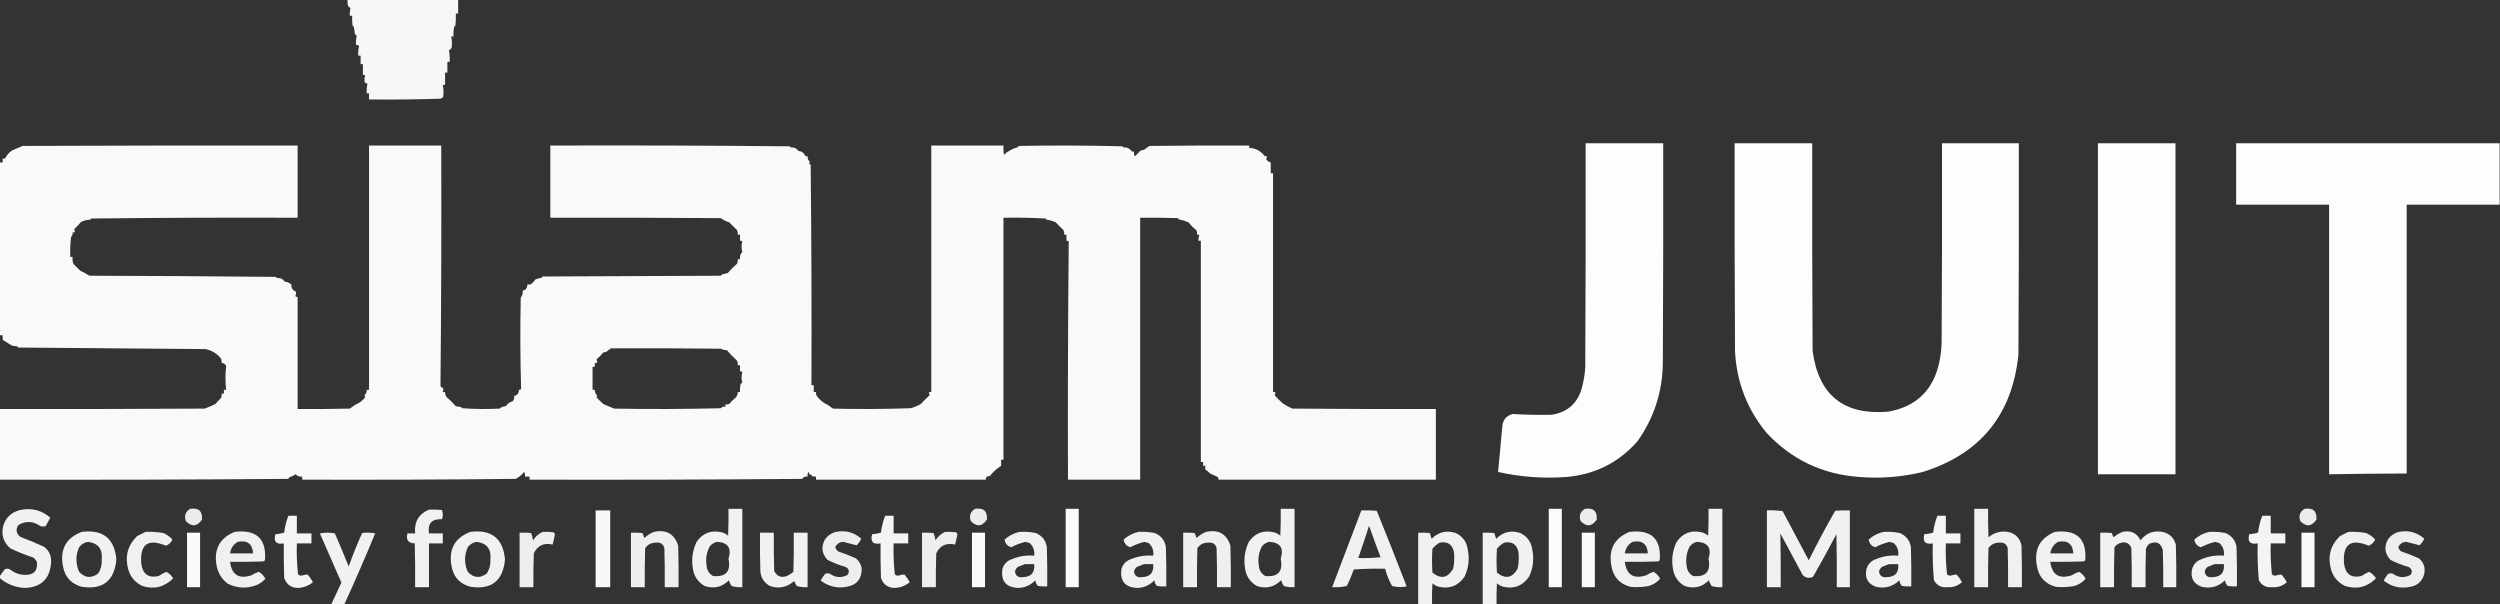 <?xml version="1.0" encoding="UTF-8"?>
<!DOCTYPE svg PUBLIC "-//W3C//DTD SVG 1.1//EN" "http://www.w3.org/Graphics/SVG/1.1/DTD/svg11.dtd">
<svg xmlns="http://www.w3.org/2000/svg" version="1.1" width="3255px" height="787px" style="shape-rendering:geometricPrecision; text-rendering:geometricPrecision; image-rendering:optimizeQuality; fill-rule:evenodd; clip-rule:evenodd" xmlns:xlink="http://www.w3.org/1999/xlink">
<rect width="100%" height="100%" fill="#333333" stroke="none"/>
<g><path style="opacity:0.958" fill="#fff" d="M 452.5,-0.5 C 500.5,-0.5 548.5,-0.5 596.5,-0.5C 596.5,5.5 596.5,11.5 596.5,17.5C 595.5,17.5 594.5,17.5 593.5,17.5C 593.666,22.844 593.499,28.177 593,33.5C 592.586,33.957 592.086,34.291 591.5,34.5C 590.508,38.783 590.174,43.116 590.5,47.5C 589.5,47.5 588.5,47.5 587.5,47.5C 588.496,52.463 588.663,57.463 588,62.5C 587.1,63.77 585.934,64.77 584.5,65.5C 585.448,70.435 585.781,75.435 585.5,80.5C 584.5,80.5 583.5,80.5 582.5,80.5C 582.5,85.167 582.5,89.833 582.5,94.5C 581.5,94.5 580.5,94.5 579.5,94.5C 579.5,99.833 579.5,105.167 579.5,110.5C 578.5,110.5 577.5,110.5 576.5,110.5C 577.509,115.796 577.676,121.129 577,126.5C 575.795,127.071 574.628,127.738 573.5,128.5C 542.507,129.5 511.507,129.833 480.5,129.5C 480.5,126.833 480.5,124.167 480.5,121.5C 479.5,121.5 478.5,121.5 477.5,121.5C 477.203,117.233 477.536,113.066 478.5,109C 477.234,108.691 476.067,108.191 475,107.5C 474.259,104.438 474.425,101.438 475.5,98.5C 474.675,97.614 473.675,97.281 472.5,97.5C 472.5,92.833 472.5,88.167 472.5,83.5C 471.5,83.5 470.5,83.5 469.5,83.5C 469.5,79.833 469.5,76.167 469.5,72.5C 468.5,72.5 467.5,72.5 466.5,72.5C 466.203,68.233 466.536,64.066 467.5,60C 466.437,58.812 465.103,58.312 463.5,58.5C 463.234,54.429 463.567,50.429 464.5,46.5C 463.758,45.713 462.925,45.047 462,44.5C 461.824,41.118 461.324,37.785 460.5,34.5C 459.914,34.291 459.414,33.957 459,33.5C 458.501,29.179 458.334,24.846 458.5,20.5C 457.5,20.5 456.5,20.5 455.5,20.5C 455.249,17.091 455.583,13.758 456.5,10.5C 455.066,9.77 453.9,8.77 453,7.5C 452.503,4.854 452.336,2.187 452.5,-0.5 Z"/></g>
<g><path style="opacity:0.987" fill="#fff" d="M 2064.5,186.5 C 2098.17,186.5 2131.83,186.5 2165.5,186.5C 2165.67,282.167 2165.5,377.834 2165,473.5C 2164.37,510.719 2153.37,544.386 2132,574.5C 2107.56,602.305 2076.72,617.805 2039.5,621C 2009.49,623.232 1979.82,621.065 1950.5,614.5C 1952.42,594.852 1954.26,575.186 1956,555.5C 1956.6,546.787 1961.1,541.287 1969.5,539C 1986.46,540.072 2003.46,540.406 2020.5,540C 2041.63,536.545 2054.79,524.378 2060,503.5C 2062.09,495.288 2063.42,486.955 2064,478.5C 2064.5,381.167 2064.67,283.834 2064.5,186.5 Z"/></g>
<g><path style="opacity:0.99" fill="#fff" d="M 2258.5,186.5 C 2292.17,186.5 2325.83,186.5 2359.5,186.5C 2359.33,276.501 2359.5,366.501 2360,456.5C 2367.53,514.362 2400.36,540.862 2458.5,536C 2495.07,529.434 2517.23,507.934 2525,471.5C 2526.71,463.254 2527.71,454.921 2528,446.5C 2528.5,359.834 2528.67,273.167 2528.5,186.5C 2561.83,186.5 2595.17,186.5 2628.5,186.5C 2628.67,278.167 2628.5,369.834 2628,461.5C 2620.03,539.952 2578.53,590.952 2503.5,614.5C 2476.21,621.124 2448.55,623.291 2420.5,621C 2372.66,617.494 2332.5,598.328 2300,563.5C 2274.76,532.8 2261.09,497.467 2259,457.5C 2258.5,367.167 2258.33,276.834 2258.5,186.5 Z"/></g>
<g><path style="opacity:0.991" fill="#fff" d="M 2731.5,186.5 C 2765.17,186.5 2798.83,186.5 2832.5,186.5C 2832.5,330.167 2832.5,473.833 2832.5,617.5C 2798.83,617.5 2765.17,617.5 2731.5,617.5C 2731.5,473.833 2731.5,330.167 2731.5,186.5 Z"/></g>
<g><path style="opacity:0.988" fill="#fff" d="M 3254.5,186.5 C 3254.5,213.167 3254.5,239.833 3254.5,266.5C 3214.17,266.5 3173.83,266.5 3133.5,266.5C 3133.5,383.167 3133.5,499.833 3133.5,616.5C 3099.83,616.586 3066.16,616.919 3032.5,617.5C 3032.5,500.5 3032.5,383.5 3032.5,266.5C 2992.17,266.5 2951.83,266.5 2911.5,266.5C 2911.5,239.833 2911.5,213.167 2911.5,186.5C 3025.83,186.5 3140.17,186.5 3254.5,186.5 Z"/></g>
<g><path style="opacity:0.971" fill="#fff" d="M -0.5,624.5 C -0.5,593.833 -0.5,563.167 -0.5,532.5C 88.501,532.667 177.501,532.5 266.5,532C 271.233,530.179 275.899,528.179 280.5,526C 282.678,523.323 285.011,520.823 287.5,518.5C 288.466,516.604 288.799,514.604 288.5,512.5C 289.5,512.5 290.5,512.5 291.5,512.5C 291.5,510.833 291.5,509.167 291.5,507.5C 292.5,507.5 293.5,507.5 294.5,507.5C 293.215,497.154 293.215,486.821 294.5,476.5C 293.25,473.951 291.25,472.618 288.5,472.5C 288.799,470.396 288.466,468.396 287.5,466.5C 282.222,460.127 275.556,456.127 267.5,454.5C 186.167,453.833 104.833,453.167 23.5,452.5C 23.291,451.914 22.957,451.414 22.5,451C 20.167,450.667 17.833,450.333 15.5,450C 11.399,447.586 7.399,445.086 3.5,442.5C 3.5,440.5 3.5,438.5 3.5,436.5C 2.167,436.5 0.833,436.5 -0.5,436.5C -0.5,434.5 -0.5,432.5 -0.5,430.5C 0.833,430.167 0.833,429.833 -0.5,429.5C -0.5,356.833 -0.5,284.167 -0.5,211.5C 0.833,211.5 2.167,211.5 3.5,211.5C 3.5,209.833 3.5,208.167 3.5,206.5C 4.5,206.5 5.5,206.5 6.5,206.5C 8.53,202.293 11.53,198.793 15.5,196C 20.167,194 24.833,192 29.5,190C 148.833,189.5 268.166,189.333 387.5,189.5C 387.5,220.833 387.5,252.167 387.5,283.5C 297.831,283.167 208.164,283.5 118.5,284.5C 118.291,285.086 117.957,285.586 117.5,286C 113.234,286.175 109.234,287.175 105.5,289C 102.683,292.318 99.683,295.485 96.5,298.5C 97.246,299.736 97.579,301.07 97.5,302.5C 96.5,302.5 95.5,302.5 94.5,302.5C 94.949,304.977 94.282,306.977 92.5,308.5C 91.502,317.141 91.169,325.808 91.5,334.5C 92.5,334.5 93.5,334.5 94.5,334.5C 94.183,337.572 94.516,340.572 95.5,343.5C 98.5,346.5 101.5,349.5 104.5,352.5C 108.695,354.405 112.695,356.572 116.5,359C 197.502,359.167 278.502,359.667 359.5,360.5C 359.709,361.086 360.043,361.586 360.5,362C 364.821,361.567 368.154,363.067 370.5,366.5C 373.974,367.099 376.974,368.432 379.5,370.5C 379.07,374.899 380.903,377.899 385,379.5C 385.687,381.568 385.52,383.568 384.5,385.5C 385.325,386.386 386.325,386.719 387.5,386.5C 387.5,435.167 387.5,483.833 387.5,532.5C 410.169,532.667 432.836,532.5 455.5,532C 457.833,530.333 460.167,528.667 462.5,527C 467.144,525.208 471.144,522.374 474.5,518.5C 475.645,517.224 475.645,515.891 474.5,514.5C 476.738,512.742 477.738,510.408 477.5,507.5C 478.5,507.5 479.5,507.5 480.5,507.5C 480.5,401.5 480.5,295.5 480.5,189.5C 511.833,189.5 543.167,189.5 574.5,189.5C 574.832,294.07 574.499,398.57 573.5,503C 575.061,503.941 576.395,505.108 577.5,506.5C 576.754,507.736 576.421,509.07 576.5,510.5C 577.5,510.5 578.5,510.5 579.5,510.5C 579.341,513.187 580.175,515.52 582,517.5C 586.167,521 590,524.833 593.5,529C 595.833,529.333 598.167,529.667 600.5,530C 600.957,530.414 601.291,530.914 601.5,531.5C 617.823,532.666 634.156,532.833 650.5,532C 652.682,529.988 655.349,528.988 658.5,529C 660.61,525.632 663.61,523.465 667.5,522.5C 669.173,520.477 669.84,518.144 669.5,515.5C 673.689,514.627 675.689,511.96 675.5,507.5C 676.675,507.719 677.675,507.386 678.5,506.5C 677.339,466.875 677.173,427.208 678,387.5C 680.212,384.998 681.045,381.998 680.5,378.5C 684.689,377.627 686.689,374.96 686.5,370.5C 688.199,370.66 689.866,370.494 691.5,370C 693.656,368.01 695.656,365.843 697.5,363.5C 700.167,362.833 702.833,362.167 705.5,361.5C 705.709,360.914 706.043,360.414 706.5,360C 783.833,359.667 861.167,359.333 938.5,359C 938.957,358.586 939.291,358.086 939.5,357.5C 942.167,356.833 944.833,356.167 947.5,355.5C 951.167,351.167 955.167,347.167 959.5,343.5C 960.466,341.604 960.799,339.604 960.5,337.5C 961.5,337.5 962.5,337.5 963.5,337.5C 962.899,333.71 963.899,330.544 966.5,328C 965.189,323.531 965.189,319.031 966.5,314.5C 965.675,313.614 964.675,313.281 963.5,313.5C 963.5,310.833 963.5,308.167 963.5,305.5C 962.5,305.5 961.5,305.5 960.5,305.5C 960.799,303.396 960.466,301.396 959.5,299.5C 956.124,296.158 952.791,292.825 949.5,289.5C 945.445,288.252 941.779,286.419 938.5,284C 864.501,283.5 790.501,283.333 716.5,283.5C 716.5,252.167 716.5,220.833 716.5,189.5C 820.502,189.167 924.502,189.5 1028.5,190.5C 1028.71,191.086 1029.04,191.586 1029.5,192C 1033.82,191.567 1037.15,193.067 1039.5,196.5C 1043.75,196.919 1046.75,199.086 1048.5,203C 1049.45,203.483 1050.45,203.649 1051.5,203.5C 1051.26,206.408 1052.26,208.742 1054.5,210.5C 1053.05,212.263 1053.38,213.597 1055.5,214.5C 1056.5,310.164 1056.83,405.831 1056.5,501.5C 1057.5,501.5 1058.5,501.5 1059.5,501.5C 1059.5,504.5 1059.5,507.5 1059.5,510.5C 1060.5,510.5 1061.5,510.5 1062.5,510.5C 1062.21,512.288 1062.55,513.955 1063.5,515.5C 1067.16,520.672 1071.83,524.506 1077.5,527C 1079.83,528.667 1082.17,530.333 1084.5,532C 1118.17,532.833 1151.84,532.667 1185.5,531.5C 1190.44,530.302 1195.11,528.302 1199.5,525.5C 1202.95,521.597 1206.61,517.93 1210.5,514.5C 1209.75,513.264 1209.42,511.93 1209.5,510.5C 1210.5,510.5 1211.5,510.5 1212.5,510.5C 1212.5,403.5 1212.5,296.5 1212.5,189.5C 1243.83,189.5 1275.17,189.5 1306.5,189.5C 1306.33,193.514 1306.5,197.514 1307,201.5C 1312.41,196.713 1318.58,193.379 1325.5,191.5C 1325.71,190.914 1326.04,190.414 1326.5,190C 1371.5,189.167 1416.5,189.333 1461.5,190.5C 1461.71,191.086 1462.04,191.586 1462.5,192C 1467.24,191.513 1470.91,193.18 1473.5,197C 1474.45,197.483 1475.45,197.649 1476.5,197.5C 1476.2,199.604 1476.53,201.604 1477.5,203.5C 1480.03,201.395 1482.36,199.061 1484.5,196.5C 1486.08,195.702 1487.74,195.202 1489.5,195C 1491.83,193.333 1494.17,191.667 1496.5,190C 1539.83,189.5 1583.17,189.333 1626.5,189.5C 1626.5,190.5 1626.5,191.5 1626.5,192.5C 1634.7,192.925 1641.37,196.425 1646.5,203C 1647.45,203.483 1648.45,203.649 1649.5,203.5C 1649.58,204.93 1649.25,206.264 1648.5,207.5C 1650.13,209.503 1652.13,210.836 1654.5,211.5C 1654.5,216.167 1654.5,220.833 1654.5,225.5C 1655.5,225.5 1656.5,225.5 1657.5,225.5C 1657.5,320.5 1657.5,415.5 1657.5,510.5C 1658.5,510.5 1659.5,510.5 1660.5,510.5C 1660.58,511.93 1660.25,513.264 1659.5,514.5C 1662.95,518.403 1666.61,522.07 1670.5,525.5C 1674.4,527.917 1678.4,530.083 1682.5,532C 1744.83,532.5 1807.17,532.667 1869.5,532.5C 1869.5,563.167 1869.5,593.833 1869.5,624.5C 1775.17,624.5 1680.83,624.5 1586.5,624.5C 1586.67,623.178 1586.34,622.011 1585.5,621C 1582.26,619.471 1578.93,617.971 1575.5,616.5C 1573.83,614.498 1571.83,612.831 1569.5,611.5C 1568.95,609.997 1568.95,608.331 1569.5,606.5C 1568.5,606.5 1567.5,606.5 1566.5,606.5C 1566.5,604.833 1566.5,603.167 1566.5,601.5C 1565.5,601.5 1564.5,601.5 1563.5,601.5C 1563.5,505.5 1563.5,409.5 1563.5,313.5C 1562.5,313.5 1561.5,313.5 1560.5,313.5C 1560.29,311.08 1560.63,308.747 1561.5,306.5C 1560.68,305.614 1559.68,305.281 1558.5,305.5C 1558.8,303.396 1558.47,301.396 1557.5,299.5C 1553.67,296.6 1550.33,293.267 1547.5,289.5C 1543.31,287.703 1538.98,286.37 1534.5,285.5C 1534.29,284.914 1533.96,284.414 1533.5,284C 1517.17,283.5 1500.84,283.333 1484.5,283.5C 1484.5,397.167 1484.5,510.833 1484.5,624.5C 1453.17,624.5 1421.83,624.5 1390.5,624.5C 1390.17,521.126 1390.5,417.793 1391.5,314.5C 1390.68,313.614 1389.68,313.281 1388.5,313.5C 1388.5,310.833 1388.5,308.167 1388.5,305.5C 1387.5,305.5 1386.5,305.5 1385.5,305.5C 1385.8,303.396 1385.47,301.396 1384.5,299.5C 1381.12,296.158 1377.79,292.825 1374.5,289.5C 1370.69,287.673 1366.69,286.506 1362.5,286C 1362.04,285.586 1361.71,285.086 1361.5,284.5C 1343.18,283.5 1324.85,283.167 1306.5,283.5C 1306.5,388.5 1306.5,493.5 1306.5,598.5C 1305.5,598.5 1304.5,598.5 1303.5,598.5C 1303.5,601.167 1303.5,603.833 1303.5,606.5C 1297.83,610.042 1292.83,614.542 1288.5,620C 1285.1,619.734 1283.43,621.234 1283.5,624.5C 1209.83,624.5 1136.17,624.5 1062.5,624.5C 1062.5,623.167 1062.5,621.833 1062.5,620.5C 1060.8,620.66 1059.13,620.494 1057.5,620C 1056.69,618.294 1055.36,617.461 1053.5,617.5C 1053.72,616.325 1053.39,615.325 1052.5,614.5C 1051.53,616.396 1051.2,618.396 1051.5,620.5C 1048.4,619.971 1046.06,620.971 1044.5,623.5C 926.169,624.5 807.835,624.833 689.5,624.5C 689.5,623.167 689.5,621.833 689.5,620.5C 687.5,620.5 685.5,620.5 683.5,620.5C 683.799,618.396 683.466,616.396 682.5,614.5C 679.344,618.212 675.677,621.212 671.5,623.5C 578.836,624.5 486.169,624.833 393.5,624.5C 393.5,623.167 393.5,621.833 393.5,620.5C 390.08,620.926 387.247,619.926 385,617.5C 382.437,619.133 379.603,620.466 376.5,621.5C 376.167,622.167 375.833,622.833 375.5,623.5C 250.168,624.5 124.835,624.833 -0.5,624.5 Z M 795.5,453.5 C 843.168,453.333 890.834,453.5 938.5,454C 940.962,455.216 943.629,455.882 946.5,456C 950.497,460.83 954.83,465.33 959.5,469.5C 960.466,471.396 960.799,473.396 960.5,475.5C 961.5,475.5 962.5,475.5 963.5,475.5C 963.5,478.167 963.5,480.833 963.5,483.5C 964.675,483.281 965.675,483.614 966.5,484.5C 965.189,489.031 965.189,493.531 966.5,498C 965.975,498.692 965.308,499.192 964.5,499.5C 963.511,503.107 963.177,506.774 963.5,510.5C 962.5,510.5 961.5,510.5 960.5,510.5C 960.659,513.187 959.825,515.52 958,517.5C 954.876,519.991 952.043,522.825 949.5,526C 947.866,526.494 946.199,526.66 944.5,526.5C 944.5,527.5 944.5,528.5 944.5,529.5C 942.023,529.051 940.023,529.717 938.5,531.5C 892.17,532.667 845.837,532.833 799.5,532C 794.833,530 790.167,528 785.5,526C 782.306,523.228 779.306,520.228 776.5,517C 777.022,516.439 777.355,515.772 777.5,515C 775.372,513.013 774.372,510.513 774.5,507.5C 773.5,507.5 772.5,507.5 771.5,507.5C 771.5,497.5 771.5,487.5 771.5,477.5C 772.5,477.5 773.5,477.5 774.5,477.5C 774.5,475.833 774.5,474.167 774.5,472.5C 775.5,472.5 776.5,472.5 777.5,472.5C 777.185,470.774 777.019,469.107 777,467.5C 780.175,464.957 783.009,462.124 785.5,459C 786.833,458.667 788.167,458.333 789.5,458C 791.575,456.432 793.575,454.932 795.5,453.5 Z"/></g>
<g><path style="opacity:0.905" fill="#fff" d="M 247.5,662.5 C 258.608,660.78 263.775,665.447 263,676.5C 256.749,685.687 249.749,686.354 242,678.5C 239.548,671.622 241.381,666.289 247.5,662.5 Z"/></g>

<g><path style="opacity:0.933" fill="#fff" d="M 948.5,662.5 C 954.5,662.5 960.5,662.5 966.5,662.5C 966.5,696.5 966.5,730.5 966.5,764.5C 961.733,764.809 957.066,764.309 952.5,763C 950.963,760.72 949.797,758.22 949,755.5C 940.123,764.438 929.623,766.938 917.5,763C 908.48,757.814 903.313,749.98 902,739.5C 900.157,727.59 901.823,716.256 907,705.5C 914.921,694.077 925.755,689.911 939.5,693C 942.698,693.848 945.531,695.348 948,697.5C 948.5,685.838 948.667,674.171 948.5,662.5 Z M 933.5,705.5 C 947.821,706.188 952.821,713.521 948.5,727.5C 951.805,744.023 945.139,751.523 928.5,750C 923.278,747.067 920.445,742.567 920,736.5C 918.555,727.684 919.888,719.351 924,711.5C 926.551,708.319 929.718,706.319 933.5,705.5 Z"/></g>
<g><path style="opacity:0.905" fill="#fff" d="M 1269.5,662.5 C 1280.61,660.78 1285.78,665.447 1285,676.5C 1278.75,685.687 1271.75,686.354 1264,678.5C 1261.55,671.622 1263.38,666.289 1269.5,662.5 Z"/></g>
<g><path style="opacity:0.98" fill="#fff" d="M 1387.5,662.5 C 1393.17,662.5 1398.83,662.5 1404.5,662.5C 1404.5,696.5 1404.5,730.5 1404.5,764.5C 1398.83,764.5 1393.17,764.5 1387.5,764.5C 1387.5,730.5 1387.5,696.5 1387.5,662.5 Z"/></g>
<g><path style="opacity:0.933" fill="#fff" d="M 1667.5,662.5 C 1673.5,662.5 1679.5,662.5 1685.5,662.5C 1685.5,696.5 1685.5,730.5 1685.5,764.5C 1680.73,764.809 1676.07,764.309 1671.5,763C 1669.96,760.72 1668.8,758.22 1668,755.5C 1659.12,764.438 1648.62,766.938 1636.5,763C 1627.48,757.814 1622.31,749.98 1621,739.5C 1619.16,727.59 1620.82,716.256 1626,705.5C 1633.92,694.077 1644.75,689.911 1658.5,693C 1661.7,693.848 1664.53,695.348 1667,697.5C 1667.5,685.838 1667.67,674.171 1667.5,662.5 Z M 1652.5,705.5 C 1666.82,706.188 1671.82,713.521 1667.5,727.5C 1670.81,744.023 1664.14,751.523 1647.5,750C 1642.28,747.067 1639.45,742.567 1639,736.5C 1637.56,727.684 1638.89,719.351 1643,711.5C 1645.55,708.319 1648.72,706.319 1652.5,705.5 Z"/></g>
<g><path style="opacity:0.98" fill="#fff" d="M 2016.5,662.5 C 2022.17,662.5 2027.83,662.5 2033.5,662.5C 2033.5,696.5 2033.5,730.5 2033.5,764.5C 2027.83,764.5 2022.17,764.5 2016.5,764.5C 2016.5,730.5 2016.5,696.5 2016.5,662.5 Z"/></g>
<g><path style="opacity:0.905" fill="#fff" d="M 2063.5,662.5 C 2074.61,660.78 2079.78,665.447 2079,676.5C 2072.75,685.687 2065.75,686.354 2058,678.5C 2055.55,671.622 2057.38,666.289 2063.5,662.5 Z"/></g>
<g><path style="opacity:0.933" fill="#fff" d="M 2224.5,662.5 C 2230.5,662.5 2236.5,662.5 2242.5,662.5C 2242.5,696.5 2242.5,730.5 2242.5,764.5C 2237.73,764.809 2233.07,764.309 2228.5,763C 2226.96,760.72 2225.8,758.22 2225,755.5C 2216.12,764.438 2205.62,766.938 2193.5,763C 2184.48,757.814 2179.31,749.98 2178,739.5C 2176.16,727.59 2177.82,716.256 2183,705.5C 2190.92,694.077 2201.75,689.911 2215.5,693C 2218.7,693.848 2221.53,695.348 2224,697.5C 2224.5,685.838 2224.67,674.171 2224.5,662.5 Z M 2209.5,705.5 C 2223.82,706.188 2228.82,713.521 2224.5,727.5C 2227.81,744.023 2221.14,751.523 2204.5,750C 2199.28,747.067 2196.45,742.567 2196,736.5C 2194.56,727.684 2195.89,719.351 2200,711.5C 2202.55,708.319 2205.72,706.319 2209.5,705.5 Z"/></g>
<g><path style="opacity:0.924" fill="#fff" d="M 2570.5,662.5 C 2576.5,662.5 2582.5,662.5 2588.5,662.5C 2588.33,674.838 2588.5,687.171 2589,699.5C 2597,692.869 2606.17,690.703 2616.5,693C 2625.18,695.679 2630.34,701.512 2632,710.5C 2632.5,728.497 2632.67,746.497 2632.5,764.5C 2626.5,764.5 2620.5,764.5 2614.5,764.5C 2614.67,747.497 2614.5,730.497 2614,713.5C 2612.47,708.311 2608.97,705.977 2603.5,706.5C 2597.47,706.361 2592.64,708.694 2589,713.5C 2588.5,730.497 2588.33,747.497 2588.5,764.5C 2582.5,764.5 2576.5,764.5 2570.5,764.5C 2570.5,730.5 2570.5,696.5 2570.5,662.5 Z"/></g>
<g><path style="opacity:0.905" fill="#fff" d="M 3000.5,662.5 C 3011.61,660.78 3016.78,665.447 3016,676.5C 3009.75,685.687 3002.75,686.354 2995,678.5C 2992.55,671.622 2994.38,666.289 3000.5,662.5 Z"/></g>
<g><path style="opacity:0.93" fill="#fff" d="M -0.5,752.5 C -0.5,751.833 -0.5,751.167 -0.5,750.5C 1.616,747.211 3.949,744.044 6.5,741C 8.5,740.333 10.5,740.333 12.5,741C 18.318,745.773 24.985,748.273 32.5,748.5C 44.176,748.661 49.343,742.994 48,731.5C 46.878,729.376 45.378,727.543 43.5,726C 33.219,722.602 23.219,718.602 13.5,714C 4.76,706.448 1.594,696.948 4,685.5C 7.242,673.926 14.742,666.759 26.5,664C 41.265,660.941 54.265,664.274 65.5,674C 63.5,677.667 61.5,681.333 59.5,685C 57.167,685.667 54.833,685.667 52.5,685C 43.21,678.411 33.71,677.911 24,683.5C 20.129,689.441 20.962,694.607 26.5,699C 36.996,702.943 47.329,707.277 57.5,712C 64.184,717.203 67.184,724.036 66.5,732.5C 65.008,753.823 53.508,764.823 32,765.5C 19.664,764.78 8.831,760.447 -0.5,752.5 Z"/></g>
<g><path style="opacity:0.932" fill="#fff" d="M 558.5,663.5 C 564.176,663.334 569.843,663.501 575.5,664C 576.833,668 576.833,672 575.5,676C 562.31,675.354 556.643,681.521 558.5,694.5C 564.5,694.5 570.5,694.5 576.5,694.5C 576.5,698.833 576.5,703.167 576.5,707.5C 570.5,707.5 564.5,707.5 558.5,707.5C 558.5,726.5 558.5,745.5 558.5,764.5C 552.5,764.5 546.5,764.5 540.5,764.5C 540.667,745.497 540.5,726.497 540,707.5C 531.529,707.262 528.362,702.929 530.5,694.5C 533.833,694.5 537.167,694.5 540.5,694.5C 539.131,679.535 545.131,669.202 558.5,663.5 Z"/></g>
<g><path style="opacity:0.962" fill="#fff" d="M 775.5,664.5 C 781.833,664.5 788.167,664.5 794.5,664.5C 794.5,697.833 794.5,731.167 794.5,764.5C 788.167,764.5 781.833,764.5 775.5,764.5C 775.5,731.167 775.5,697.833 775.5,664.5 Z"/></g>
<g><path style="opacity:0.927" fill="#fff" d="M 1772.5,664.5 C 1779.17,664.334 1785.84,664.5 1792.5,665C 1805.79,697.697 1818.79,730.531 1831.5,763.5C 1825.13,764.819 1818.79,764.653 1812.5,763C 1808.43,755.953 1805.43,748.453 1803.5,740.5C 1789.82,740.167 1776.15,740.501 1762.5,741.5C 1759.97,748.921 1756.97,756.088 1753.5,763C 1747.24,764.317 1740.91,764.817 1734.5,764.5C 1747.17,731.167 1759.83,697.833 1772.5,664.5 Z M 1782.5,684.5 C 1787.27,698.134 1792.27,711.801 1797.5,725.5C 1787.86,726.498 1778.19,726.832 1768.5,726.5C 1773.36,712.574 1778.03,698.574 1782.5,684.5 Z"/></g>
<g><path style="opacity:0.926" fill="#fff" d="M 2300.5,664.5 C 2307.42,664.188 2314.26,664.521 2321,665.5C 2332.33,686.833 2343.67,708.167 2355,729.5C 2365.85,707.634 2377.35,686.134 2389.5,665C 2395.82,664.5 2402.16,664.334 2408.5,664.5C 2408.5,697.833 2408.5,731.167 2408.5,764.5C 2402.83,764.5 2397.17,764.5 2391.5,764.5C 2391.67,741.498 2391.5,718.498 2391,695.5C 2381.21,714.241 2371.05,732.741 2360.5,751C 2355.38,753.375 2350.88,752.542 2347,748.5C 2337.33,730.5 2327.67,712.5 2318,694.5C 2318.47,717.777 2318.64,741.11 2318.5,764.5C 2312.5,764.5 2306.5,764.5 2300.5,764.5C 2300.5,731.167 2300.5,697.833 2300.5,664.5 Z"/></g>
<g><path style="opacity:0.944" fill="#fff" d="M 375.5,671.5 C 379.167,671.5 382.833,671.5 386.5,671.5C 386.5,679.167 386.5,686.833 386.5,694.5C 392.833,694.5 399.167,694.5 405.5,694.5C 405.5,698.833 405.5,703.167 405.5,707.5C 399.167,707.5 392.833,707.5 386.5,707.5C 386.056,720.907 386.556,734.24 388,747.5C 389.126,748.944 390.626,749.61 392.5,749.5C 395.171,748.643 397.837,748.143 400.5,748C 403.223,751.057 405.556,754.39 407.5,758C 401.86,762.659 395.36,765.159 388,765.5C 378.972,765.322 372.972,760.989 370,752.5C 369.5,737.504 369.333,722.504 369.5,707.5C 359.602,709.267 355.935,705.267 358.5,695.5C 362.448,695.314 366.281,694.648 370,693.5C 370.883,685.819 372.716,678.486 375.5,671.5 Z"/></g>
<g><path style="opacity:0.944" fill="#fff" d="M 1152.5,671.5 C 1156.17,671.5 1159.83,671.5 1163.5,671.5C 1163.5,679.167 1163.5,686.833 1163.5,694.5C 1169.83,694.5 1176.17,694.5 1182.5,694.5C 1182.5,698.833 1182.5,703.167 1182.5,707.5C 1176.17,707.5 1169.83,707.5 1163.5,707.5C 1163.06,720.907 1163.56,734.24 1165,747.5C 1166.13,748.944 1167.63,749.61 1169.5,749.5C 1172.17,748.643 1174.84,748.143 1177.5,748C 1180.22,751.057 1182.56,754.39 1184.5,758C 1178.86,762.659 1172.36,765.159 1165,765.5C 1155.97,765.322 1149.97,760.989 1147,752.5C 1146.5,737.504 1146.33,722.504 1146.5,707.5C 1136.6,709.267 1132.94,705.267 1135.5,695.5C 1139.45,695.314 1143.28,694.648 1147,693.5C 1147.88,685.819 1149.72,678.486 1152.5,671.5 Z"/></g>
<g><path style="opacity:0.945" fill="#fff" d="M 2522.5,671.5 C 2526.17,671.5 2529.83,671.5 2533.5,671.5C 2533.5,679.167 2533.5,686.833 2533.5,694.5C 2539.83,694.5 2546.17,694.5 2552.5,694.5C 2552.5,698.833 2552.5,703.167 2552.5,707.5C 2546.17,707.5 2539.83,707.5 2533.5,707.5C 2533.06,720.907 2533.56,734.24 2535,747.5C 2536.13,748.944 2537.63,749.61 2539.5,749.5C 2542.17,748.643 2544.84,748.143 2547.5,748C 2550.22,751.057 2552.56,754.39 2554.5,758C 2549.14,762.841 2542.81,765.008 2535.5,764.5C 2527.67,765.335 2521.84,762.335 2518,755.5C 2516.55,739.571 2516.05,723.571 2516.5,707.5C 2506.6,709.267 2502.94,705.267 2505.5,695.5C 2509.45,695.314 2513.28,694.648 2517,693.5C 2517.88,685.819 2519.72,678.486 2522.5,671.5 Z"/></g>
<g><path style="opacity:0.945" fill="#fff" d="M 2945.5,671.5 C 2949.17,671.5 2952.83,671.5 2956.5,671.5C 2956.5,679.167 2956.5,686.833 2956.5,694.5C 2962.83,694.5 2969.17,694.5 2975.5,694.5C 2975.5,698.833 2975.5,703.167 2975.5,707.5C 2969.17,707.5 2962.83,707.5 2956.5,707.5C 2956.06,720.907 2956.56,734.24 2958,747.5C 2959.13,748.944 2960.63,749.61 2962.5,749.5C 2965.17,748.643 2967.84,748.143 2970.5,748C 2973.22,751.057 2975.56,754.39 2977.5,758C 2972.14,762.841 2965.81,765.008 2958.5,764.5C 2950.67,765.335 2944.84,762.335 2941,755.5C 2939.55,739.571 2939.05,723.571 2939.5,707.5C 2929.6,709.267 2925.94,705.267 2928.5,695.5C 2932.45,695.314 2936.28,694.648 2940,693.5C 2940.88,685.819 2942.72,678.486 2945.5,671.5 Z"/></g>
<g><path style="opacity:0.933" fill="#fff" d="M 106.5,692.5 C 134.07,689.089 149.07,701.089 151.5,728.5C 148.945,756.229 133.945,768.062 106.5,764C 92.783,760.284 84.616,751.45 82,737.5C 77.733,715.347 85.899,700.347 106.5,692.5 Z M 114.5,705.5 C 127.797,707.157 133.797,714.823 132.5,728.5C 132.88,734.979 131.38,740.979 128,746.5C 119.069,753.351 110.735,752.684 103,744.5C 98.333,733.833 98.333,723.167 103,712.5C 105.986,708.582 109.819,706.248 114.5,705.5 Z"/></g>
<g><path style="opacity:0.925" fill="#fff" d="M 189.5,692.5 C 197.238,692.144 204.905,692.644 212.5,694C 217.218,695.895 221.218,698.728 224.5,702.5C 222.734,706.437 219.901,709.103 216,710.5C 192.446,700.687 181.78,708.687 184,734.5C 186.04,747.761 193.54,752.927 206.5,750C 209.73,747.927 213.063,746.094 216.5,744.5C 220.279,746.444 223.279,749.278 225.5,753C 214.125,764.397 200.792,767.731 185.5,763C 176.149,758.644 169.982,751.477 167,741.5C 162.347,724.605 166.18,710.105 178.5,698C 182.192,696.058 185.858,694.224 189.5,692.5 Z"/></g>
<g><path style="opacity:0.922" fill="#fff" d="M 305.5,692.5 C 333.974,689.151 347.141,701.484 345,729.5C 344.25,730.126 343.416,730.626 342.5,731C 328.171,731.5 313.837,731.667 299.5,731.5C 301.698,748.508 311.032,754.342 327.5,749C 330.456,747.041 333.623,745.541 337,744.5C 340.651,746.653 343.484,749.653 345.5,753.5C 342.218,757.272 338.218,760.105 333.5,762C 320.998,766.58 308.664,765.913 296.5,760C 288.757,754.023 283.924,746.19 282,736.5C 278.111,715.265 285.944,700.599 305.5,692.5 Z M 309.5,705.5 C 322.009,703.032 328.676,708.032 329.5,720.5C 319.5,720.5 309.5,720.5 299.5,720.5C 300.518,713.839 303.852,708.839 309.5,705.5 Z"/></g>
<g><path style="opacity:0.933" fill="#fff" d="M 612.5,692.5 C 640.07,689.089 655.07,701.089 657.5,728.5C 654.945,756.229 639.945,768.062 612.5,764C 598.783,760.284 590.616,751.45 588,737.5C 583.733,715.347 591.899,700.347 612.5,692.5 Z M 620.5,705.5 C 633.797,707.157 639.797,714.823 638.5,728.5C 638.88,734.979 637.38,740.979 634,746.5C 625.069,753.351 616.735,752.684 609,744.5C 604.333,733.833 604.333,723.167 609,712.5C 611.986,708.582 615.819,706.248 620.5,705.5 Z"/></g>
<g><path style="opacity:0.915" fill="#fff" d="M 706.5,692.5 C 711.179,692.334 715.845,692.501 720.5,693C 721.516,693.519 722.182,694.353 722.5,695.5C 721.764,700.095 720.764,704.595 719.5,709C 708.046,706.406 699.879,710.24 695,720.5C 694.5,735.163 694.333,749.83 694.5,764.5C 688.5,764.5 682.5,764.5 676.5,764.5C 676.5,740.833 676.5,717.167 676.5,693.5C 681.511,693.334 686.511,693.501 691.5,694C 692.709,697.037 693.543,700.204 694,703.5C 697.127,698.54 701.294,694.873 706.5,692.5 Z"/></g>
<g><path style="opacity:0.92" fill="#fff" d="M 851.5,692.5 C 867.641,689.142 878.141,695.142 883,710.5C 883.5,728.497 883.667,746.497 883.5,764.5C 877.5,764.5 871.5,764.5 865.5,764.5C 865.667,747.497 865.5,730.497 865,713.5C 863.466,708.311 859.966,705.977 854.5,706.5C 848.473,706.361 843.639,708.694 840,713.5C 839.5,730.497 839.333,747.497 839.5,764.5C 833.5,764.5 827.5,764.5 821.5,764.5C 821.5,740.833 821.5,717.167 821.5,693.5C 826.511,693.334 831.511,693.501 836.5,694C 837.255,696.175 838.088,698.341 839,700.5C 842.671,696.923 846.838,694.256 851.5,692.5 Z"/></g>
<g><path style="opacity:0.916" fill="#fff" d="M 1088.5,692.5 C 1101.14,690.116 1112.14,693.116 1121.5,701.5C 1119.87,704.596 1117.87,707.43 1115.5,710C 1109.77,708.543 1103.94,707.043 1098,705.5C 1093.02,705.733 1089.52,708.066 1087.5,712.5C 1088.25,714.753 1089.59,716.587 1091.5,718C 1099.32,720.608 1106.99,723.608 1114.5,727C 1121.14,732.711 1123.3,739.877 1121,748.5C 1119.33,754.841 1115.49,759.341 1109.5,762C 1094.83,767.22 1081.16,765.22 1068.5,756C 1070.11,752.728 1072.11,749.728 1074.5,747C 1076.5,746.333 1078.5,746.333 1080.5,747C 1087.93,752.238 1095.6,752.738 1103.5,748.5C 1106.47,743.922 1105.47,740.422 1100.5,738C 1092.52,735.784 1084.85,732.784 1077.5,729C 1069.98,721.042 1068.81,712.208 1074,702.5C 1077.63,697.358 1082.47,694.024 1088.5,692.5 Z"/></g>
<g><path style="opacity:0.915" fill="#fff" d="M 1230.5,692.5 C 1235.18,692.334 1239.85,692.501 1244.5,693C 1245.52,693.519 1246.18,694.353 1246.5,695.5C 1245.76,700.095 1244.76,704.595 1243.5,709C 1232.05,706.406 1223.88,710.24 1219,720.5C 1218.5,735.163 1218.33,749.83 1218.5,764.5C 1212.5,764.5 1206.5,764.5 1200.5,764.5C 1200.5,740.833 1200.5,717.167 1200.5,693.5C 1205.51,693.334 1210.51,693.501 1215.5,694C 1216.71,697.037 1217.54,700.204 1218,703.5C 1221.13,698.54 1225.29,694.873 1230.5,692.5 Z"/></g>
<g><path style="opacity:0.928" fill="#fff" d="M 1327.5,692.5 C 1334.59,692.116 1341.59,692.616 1348.5,694C 1356.8,697.42 1361.63,703.586 1363,712.5C 1363.5,729.497 1363.67,746.497 1363.5,763.5C 1359.49,763.666 1355.49,763.499 1351.5,763C 1349.4,760.958 1348.23,758.458 1348,755.5C 1341.77,762.116 1334.1,765.449 1325,765.5C 1309.87,764.578 1303.2,756.578 1305,741.5C 1306.74,734.763 1310.9,730.263 1317.5,728C 1326.79,724.146 1336.46,722.646 1346.5,723.5C 1347.35,716.869 1345.35,711.369 1340.5,707C 1338.64,706.578 1336.81,706.078 1335,705.5C 1328.58,707.127 1322.41,709.46 1316.5,712.5C 1311.54,710.87 1308.7,707.537 1308,702.5C 1313.68,697.41 1320.18,694.077 1327.5,692.5 Z M 1334.5,734.5 C 1338.5,734.5 1342.5,734.5 1346.5,734.5C 1347.53,745.647 1342.36,751.313 1331,751.5C 1325.73,752.067 1322.56,749.733 1321.5,744.5C 1321.94,741.786 1323.27,739.62 1325.5,738C 1328.57,736.704 1331.57,735.538 1334.5,734.5 Z"/></g>
<g><path style="opacity:0.928" fill="#fff" d="M 1482.5,692.5 C 1489.59,692.116 1496.59,692.616 1503.5,694C 1511.8,697.42 1516.63,703.586 1518,712.5C 1518.5,729.497 1518.67,746.497 1518.5,763.5C 1514.49,763.666 1510.49,763.499 1506.5,763C 1504.4,760.958 1503.23,758.458 1503,755.5C 1496.77,762.116 1489.1,765.449 1480,765.5C 1464.87,764.578 1458.2,756.578 1460,741.5C 1461.74,734.763 1465.9,730.263 1472.5,728C 1481.79,724.146 1491.46,722.646 1501.5,723.5C 1502.35,716.869 1500.35,711.369 1495.5,707C 1493.64,706.578 1491.81,706.078 1490,705.5C 1483.58,707.127 1477.41,709.46 1471.5,712.5C 1466.54,710.87 1463.7,707.537 1463,702.5C 1468.68,697.41 1475.18,694.077 1482.5,692.5 Z M 1489.5,734.5 C 1493.5,734.5 1497.5,734.5 1501.5,734.5C 1502.53,745.647 1497.36,751.313 1486,751.5C 1480.73,752.067 1477.56,749.733 1476.5,744.5C 1476.94,741.786 1478.27,739.62 1480.5,738C 1483.57,736.704 1486.57,735.538 1489.5,734.5 Z"/></g>
<g><path style="opacity:0.92" fill="#fff" d="M 1570.5,692.5 C 1586.64,689.142 1597.14,695.142 1602,710.5C 1602.5,728.497 1602.67,746.497 1602.5,764.5C 1596.5,764.5 1590.5,764.5 1584.5,764.5C 1584.67,747.497 1584.5,730.497 1584,713.5C 1582.47,708.311 1578.97,705.977 1573.5,706.5C 1567.47,706.361 1562.64,708.694 1559,713.5C 1558.5,730.497 1558.33,747.497 1558.5,764.5C 1552.5,764.5 1546.5,764.5 1540.5,764.5C 1540.5,740.833 1540.5,717.167 1540.5,693.5C 1545.51,693.334 1550.51,693.501 1555.5,694C 1556.25,696.175 1557.09,698.341 1558,700.5C 1561.67,696.923 1565.84,694.256 1570.5,692.5 Z"/></g>
<g><path style="opacity:0.93" fill="#fff" d="M 1864.5,786.5 C 1858.5,786.5 1852.5,786.5 1846.5,786.5C 1846.5,755.5 1846.5,724.5 1846.5,693.5C 1851.51,693.334 1856.51,693.501 1861.5,694C 1862.41,696.447 1863.24,698.947 1864,701.5C 1872.88,692.562 1883.38,690.062 1895.5,694C 1904.45,698.39 1909.62,705.557 1911,715.5C 1913.51,727.617 1912.17,739.283 1907,750.5C 1898.85,762.658 1887.68,767.158 1873.5,764C 1870.3,763.152 1867.47,761.652 1865,759.5C 1864.5,768.494 1864.33,777.494 1864.5,786.5 Z M 1874.5,706.5 C 1884.64,704.641 1890.81,708.641 1893,718.5C 1893.85,725.899 1893.51,733.233 1892,740.5C 1884.94,752.683 1875.94,754.349 1865,745.5C 1864.33,735.167 1864.33,724.833 1865,714.5C 1867.69,711.241 1870.86,708.575 1874.5,706.5 Z"/></g>
<g><path style="opacity:0.93" fill="#fff" d="M 1948.5,786.5 C 1942.5,786.5 1936.5,786.5 1930.5,786.5C 1930.5,755.5 1930.5,724.5 1930.5,693.5C 1935.51,693.334 1940.51,693.501 1945.5,694C 1946.41,696.447 1947.24,698.947 1948,701.5C 1956.88,692.562 1967.38,690.062 1979.5,694C 1988.45,698.39 1993.62,705.557 1995,715.5C 1997.51,727.617 1996.17,739.283 1991,750.5C 1982.85,762.658 1971.68,767.158 1957.5,764C 1954.3,763.152 1951.47,761.652 1949,759.5C 1948.5,768.494 1948.33,777.494 1948.5,786.5 Z M 1958.5,706.5 C 1968.64,704.641 1974.81,708.641 1977,718.5C 1977.85,725.899 1977.51,733.233 1976,740.5C 1968.94,752.683 1959.94,754.349 1949,745.5C 1948.33,735.167 1948.33,724.833 1949,714.5C 1951.69,711.241 1954.86,708.575 1958.5,706.5 Z"/></g>
<g><path style="opacity:0.922" fill="#fff" d="M 2121.5,692.5 C 2149.97,689.151 2163.14,701.484 2161,729.5C 2160.25,730.126 2159.42,730.626 2158.5,731C 2144.17,731.5 2129.84,731.667 2115.5,731.5C 2117.7,748.508 2127.03,754.342 2143.5,749C 2146.46,747.041 2149.62,745.541 2153,744.5C 2156.65,746.653 2159.48,749.653 2161.5,753.5C 2157.52,758.164 2152.52,761.331 2146.5,763C 2138.56,764.53 2130.56,764.863 2122.5,764C 2108.47,760.121 2100.3,750.955 2098,736.5C 2094.11,715.265 2101.94,700.599 2121.5,692.5 Z M 2125.5,705.5 C 2138.01,703.032 2144.68,708.032 2145.5,720.5C 2135.5,720.5 2125.5,720.5 2115.5,720.5C 2116.52,713.839 2119.85,708.839 2125.5,705.5 Z"/></g>
<g><path style="opacity:0.929" fill="#fff" d="M 2452.5,692.5 C 2459.59,692.116 2466.59,692.616 2473.5,694C 2481.8,697.42 2486.63,703.586 2488,712.5C 2488.5,729.497 2488.67,746.497 2488.5,763.5C 2484.49,763.666 2480.49,763.499 2476.5,763C 2474.4,760.958 2473.23,758.458 2473,755.5C 2464.49,763.839 2454.32,766.672 2442.5,764C 2432.01,760.199 2427.84,752.699 2430,741.5C 2431.74,734.763 2435.9,730.263 2442.5,728C 2451.79,724.146 2461.46,722.646 2471.5,723.5C 2472.35,716.869 2470.35,711.369 2465.5,707C 2463.64,706.578 2461.81,706.078 2460,705.5C 2453.58,707.127 2447.41,709.46 2441.5,712.5C 2436.54,710.87 2433.7,707.537 2433,702.5C 2438.68,697.41 2445.18,694.077 2452.5,692.5 Z M 2459.5,734.5 C 2463.5,734.5 2467.5,734.5 2471.5,734.5C 2472.53,745.647 2467.36,751.313 2456,751.5C 2450.73,752.067 2447.56,749.733 2446.5,744.5C 2446.94,741.786 2448.27,739.62 2450.5,738C 2453.57,736.704 2456.57,735.538 2459.5,734.5 Z"/></g>
<g><path style="opacity:0.922" fill="#fff" d="M 2675.5,692.5 C 2703.97,689.151 2717.14,701.484 2715,729.5C 2714.25,730.126 2713.42,730.626 2712.5,731C 2698.17,731.5 2683.84,731.667 2669.5,731.5C 2671.7,748.508 2681.03,754.342 2697.5,749C 2700.46,747.041 2703.62,745.541 2707,744.5C 2710.65,746.653 2713.48,749.653 2715.5,753.5C 2711.52,758.164 2706.52,761.331 2700.5,763C 2692.56,764.53 2684.56,764.863 2676.5,764C 2662.47,760.121 2654.3,750.955 2652,736.5C 2648.11,715.265 2655.94,700.599 2675.5,692.5 Z M 2679.5,705.5 C 2692.01,703.032 2698.68,708.032 2699.5,720.5C 2689.5,720.5 2679.5,720.5 2669.5,720.5C 2670.52,713.839 2673.85,708.839 2679.5,705.5 Z"/></g>
<g><path style="opacity:0.932" fill="#fff" d="M 2763.5,692.5 C 2774.28,690.144 2782.12,693.81 2787,703.5C 2794.75,693.471 2804.92,689.971 2817.5,693C 2825.74,695.573 2830.91,701.073 2833,709.5C 2833.5,727.83 2833.67,746.164 2833.5,764.5C 2827.83,764.5 2822.17,764.5 2816.5,764.5C 2816.67,748.497 2816.5,732.497 2816,716.5C 2813.6,706.884 2807.77,704.051 2798.5,708C 2796.38,709.731 2794.88,711.898 2794,714.5C 2793.5,731.163 2793.33,747.83 2793.5,764.5C 2787.5,764.5 2781.5,764.5 2775.5,764.5C 2775.67,747.497 2775.5,730.497 2775,713.5C 2772.27,706.947 2767.44,704.78 2760.5,707C 2757.44,708.061 2754.94,709.894 2753,712.5C 2752.5,729.83 2752.33,747.163 2752.5,764.5C 2746.5,764.5 2740.5,764.5 2734.5,764.5C 2734.5,740.833 2734.5,717.167 2734.5,693.5C 2739.51,693.334 2744.51,693.501 2749.5,694C 2750.11,695.947 2750.94,697.781 2752,699.5C 2755.51,696.5 2759.35,694.167 2763.5,692.5 Z"/></g>
<g><path style="opacity:0.929" fill="#fff" d="M 2876.5,692.5 C 2883.59,692.116 2890.59,692.616 2897.5,694C 2905.8,697.42 2910.63,703.586 2912,712.5C 2912.5,729.497 2912.67,746.497 2912.5,763.5C 2908.49,763.666 2904.49,763.499 2900.5,763C 2898.4,760.958 2897.23,758.458 2897,755.5C 2888.49,763.839 2878.32,766.672 2866.5,764C 2856.01,760.199 2851.84,752.699 2854,741.5C 2855.74,734.763 2859.9,730.263 2866.5,728C 2875.79,724.146 2885.46,722.646 2895.5,723.5C 2896.35,716.869 2894.35,711.369 2889.5,707C 2887.64,706.578 2885.81,706.078 2884,705.5C 2877.58,707.127 2871.41,709.46 2865.5,712.5C 2860.54,710.87 2857.7,707.537 2857,702.5C 2862.68,697.41 2869.18,694.077 2876.5,692.5 Z M 2883.5,734.5 C 2887.5,734.5 2891.5,734.5 2895.5,734.5C 2896.53,745.647 2891.36,751.313 2880,751.5C 2874.73,752.067 2871.56,749.733 2870.5,744.5C 2870.94,741.786 2872.27,739.62 2874.5,738C 2877.57,736.704 2880.57,735.538 2883.5,734.5 Z"/></g>
<g><path style="opacity:0.925" fill="#fff" d="M 3057.5,692.5 C 3065.24,692.144 3072.9,692.644 3080.5,694C 3085.22,695.895 3089.22,698.728 3092.5,702.5C 3090.73,706.437 3087.9,709.103 3084,710.5C 3060.45,700.687 3049.78,708.687 3052,734.5C 3054.04,747.761 3061.54,752.927 3074.5,750C 3077.73,747.927 3081.06,746.094 3084.5,744.5C 3088.28,746.444 3091.28,749.278 3093.5,753C 3082.31,764.381 3068.97,767.715 3053.5,763C 3044.15,758.644 3037.98,751.477 3035,741.5C 3030.35,724.605 3034.18,710.105 3046.5,698C 3050.19,696.058 3053.86,694.224 3057.5,692.5 Z"/></g>
<g><path style="opacity:0.917" fill="#fff" d="M 3123.5,692.5 C 3136.14,690.116 3147.14,693.116 3156.5,701.5C 3154.87,704.596 3152.87,707.43 3150.5,710C 3144.77,708.543 3138.94,707.043 3133,705.5C 3128.02,705.733 3124.52,708.066 3122.5,712.5C 3123.25,714.753 3124.59,716.587 3126.5,718C 3134.32,720.608 3141.99,723.608 3149.5,727C 3156.14,732.711 3158.3,739.877 3156,748.5C 3153.32,757.177 3147.49,762.343 3138.5,764C 3125.47,766.72 3113.8,764.053 3103.5,756C 3105.11,752.728 3107.11,749.728 3109.5,747C 3111.5,746.333 3113.5,746.333 3115.5,747C 3122.93,752.238 3130.6,752.738 3138.5,748.5C 3141.47,743.922 3140.47,740.422 3135.5,738C 3127.52,735.784 3119.85,732.784 3112.5,729C 3104.98,721.042 3103.81,712.208 3109,702.5C 3112.63,697.358 3117.47,694.024 3123.5,692.5 Z"/></g>
<g><path style="opacity:0.976" fill="#fff" d="M 243.5,693.5 C 249.167,693.5 254.833,693.5 260.5,693.5C 260.5,717.167 260.5,740.833 260.5,764.5C 254.833,764.5 249.167,764.5 243.5,764.5C 243.5,740.833 243.5,717.167 243.5,693.5 Z"/></g>
<g><path style="opacity:0.929" fill="#fff" d="M 448.5,786.5 C 442.833,786.5 437.167,786.5 431.5,786.5C 435.819,777.193 440.153,767.86 444.5,758.5C 435.167,737.167 425.833,715.833 416.5,694.5C 423.056,693.19 429.556,693.19 436,694.5C 442.195,708.752 448.195,723.085 454,737.5C 459.26,722.71 465.093,708.21 471.5,694C 477.196,693.17 482.863,693.337 488.5,694.5C 475.685,725.457 462.352,756.123 448.5,786.5 Z"/></g>
<g><path style="opacity:0.933" fill="#fff" d="M 989.5,693.5 C 995.5,693.5 1001.5,693.5 1007.5,693.5C 1007.33,710.17 1007.5,726.837 1008,743.5C 1011.55,750.435 1017.05,752.602 1024.5,750C 1027.6,748.561 1030.44,746.727 1033,744.5C 1033.5,727.503 1033.67,710.503 1033.5,693.5C 1039.5,693.5 1045.5,693.5 1051.5,693.5C 1051.5,717.167 1051.5,740.833 1051.5,764.5C 1046.73,764.809 1042.07,764.309 1037.5,763C 1036.11,760.955 1034.95,758.788 1034,756.5C 1024.68,764.78 1014.18,766.947 1002.5,763C 995.24,758.995 991.073,752.829 990,744.5C 989.5,727.503 989.333,710.503 989.5,693.5 Z"/></g>
<g><path style="opacity:0.976" fill="#fff" d="M 1265.5,693.5 C 1271.17,693.5 1276.83,693.5 1282.5,693.5C 1282.5,717.167 1282.5,740.833 1282.5,764.5C 1276.83,764.5 1271.17,764.5 1265.5,764.5C 1265.5,740.833 1265.5,717.167 1265.5,693.5 Z"/></g>
<g><path style="opacity:0.976" fill="#fff" d="M 2059.5,693.5 C 2065.17,693.5 2070.83,693.5 2076.5,693.5C 2076.5,717.167 2076.5,740.833 2076.5,764.5C 2070.83,764.5 2065.17,764.5 2059.5,764.5C 2059.5,740.833 2059.5,717.167 2059.5,693.5 Z"/></g>
<g><path style="opacity:0.976" fill="#fff" d="M 2996.5,693.5 C 3002.17,693.5 3007.83,693.5 3013.5,693.5C 3013.5,717.167 3013.5,740.833 3013.5,764.5C 3007.83,764.5 3002.17,764.5 2996.5,764.5C 2996.5,740.833 2996.5,717.167 2996.5,693.5 Z"/></g>
</svg>
